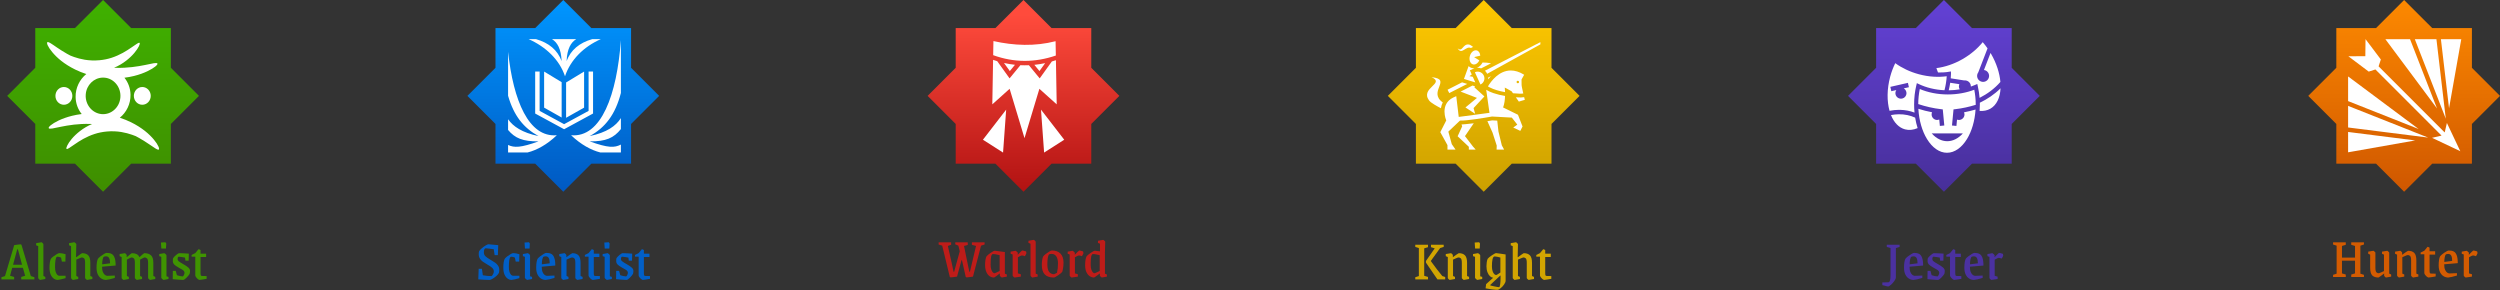 <svg width="1043" height="121" viewBox="0 0 1043 121" fill="none" xmlns="http://www.w3.org/2000/svg">
<rect x="0" y="0" width="1043" height="121" fill="#333333" stroke="none"/>
<path d="M204.22 116.785C203.02 116.785 201.46 116.705 199.54 116.545L199.708 112.153H201.052L201.436 114.841C202.06 114.937 202.7 115.025 203.356 115.105C204.028 115.169 204.58 115.201 205.012 115.201C205.108 115.201 205.236 115.097 205.396 114.889C205.556 114.681 205.7 114.433 205.828 114.145C205.956 113.841 206.02 113.553 206.02 113.281C206.02 112.657 205.788 112.137 205.324 111.721C204.876 111.305 204.18 110.833 203.236 110.305C202.484 109.873 201.876 109.489 201.412 109.153C200.948 108.817 200.548 108.393 200.212 107.881C199.892 107.369 199.732 106.777 199.732 106.105C199.732 105.657 199.772 105.241 199.852 104.857C200.044 104.505 200.404 104.097 200.932 103.633C201.46 103.169 202.004 102.769 202.564 102.433C203.124 102.081 203.54 101.905 203.812 101.905C203.94 101.905 204.884 101.993 206.644 102.169C206.836 102.185 207.036 102.201 207.244 102.217C207.452 102.233 207.66 102.257 207.868 102.289L207.7 106.441H206.356L205.996 103.993C205.484 103.897 204.876 103.809 204.172 103.729C203.484 103.633 202.964 103.585 202.612 103.585C202.404 103.585 202.228 103.729 202.084 104.017C201.94 104.289 201.868 104.721 201.868 105.313C201.868 105.953 202.092 106.489 202.54 106.921C202.988 107.353 203.652 107.817 204.532 108.313C205.396 108.809 206.06 109.225 206.524 109.561C207.004 109.881 207.42 110.297 207.772 110.809C208.124 111.321 208.3 111.937 208.3 112.657C208.3 113.057 208.252 113.449 208.156 113.833C207.964 114.233 207.612 114.665 207.1 115.129C206.588 115.593 206.052 115.985 205.492 116.305C204.948 116.625 204.524 116.785 204.22 116.785Z" fill="#015FC8"/>
<path d="M213.422 116.785C212.846 116.785 212.294 116.601 211.766 116.233C211.238 115.849 210.806 115.281 210.47 114.529C210.15 113.761 209.99 112.817 209.99 111.697C209.99 110.913 210.038 110.177 210.134 109.489C210.246 108.801 210.39 108.297 210.566 107.977C210.726 107.737 211.046 107.425 211.526 107.041C212.022 106.657 212.518 106.321 213.014 106.033C213.51 105.745 213.854 105.601 214.046 105.601C214.814 105.601 215.694 105.753 216.686 106.057L216.614 109.129H215.15L214.814 107.473C214.622 107.377 214.382 107.289 214.094 107.209C213.806 107.129 213.55 107.089 213.326 107.089C213.182 107.089 213.07 107.121 212.99 107.185C212.766 107.361 212.59 107.833 212.462 108.601C212.35 109.369 212.294 110.297 212.294 111.385C212.294 112.217 212.382 112.905 212.558 113.449C212.75 113.993 212.974 114.393 213.23 114.649C213.486 114.905 213.734 115.033 213.974 115.033H216.686V116.041C216.126 116.217 215.486 116.385 214.766 116.545C214.062 116.705 213.614 116.785 213.422 116.785Z" fill="#015FC8"/>
<path d="M219.944 116.785C219.864 116.785 219.68 116.657 219.392 116.401C219.12 116.145 218.984 115.977 218.984 115.897V107.137L218.144 106.873V105.985C219.36 105.745 220.04 105.625 220.184 105.625C220.28 105.625 220.464 105.745 220.736 105.985C221.008 106.225 221.144 106.401 221.144 106.513V115.273L221.984 115.513V116.401C220.768 116.657 220.088 116.785 219.944 116.785ZM218.84 101.185L220.688 101.065L221.048 101.593L220.928 103.681H219.008L218.84 101.185Z" fill="#015FC8"/>
<path d="M227.685 116.785C226.997 116.785 226.349 116.601 225.741 116.233C225.133 115.865 224.637 115.297 224.253 114.529C223.885 113.761 223.701 112.817 223.701 111.697C223.701 110.897 223.749 110.161 223.845 109.489C223.957 108.801 224.101 108.297 224.277 107.977C224.437 107.737 224.765 107.417 225.261 107.017C225.773 106.617 226.285 106.265 226.797 105.961C227.325 105.657 227.685 105.505 227.877 105.505C228.741 105.505 229.437 105.641 229.965 105.913C230.509 106.185 230.925 106.705 231.213 107.473C231.517 108.241 231.669 109.345 231.669 110.785L226.005 111.265C226.005 112.225 226.133 112.993 226.389 113.569C226.645 114.129 226.941 114.521 227.277 114.745C227.629 114.969 227.949 115.081 228.237 115.081L229.365 115.033L231.333 114.961V115.945C230.741 116.137 230.037 116.329 229.221 116.521C228.421 116.697 227.909 116.785 227.685 116.785ZM229.341 109.849C229.341 108.889 229.213 108.169 228.957 107.689C228.701 107.193 228.277 106.945 227.685 106.945C227.333 106.945 227.029 107.001 226.773 107.113C226.565 107.209 226.389 107.577 226.245 108.217C226.117 108.857 226.053 109.545 226.053 110.281L229.341 109.849Z" fill="#015FC8"/>
<path d="M234.988 116.785C234.908 116.785 234.748 116.673 234.508 116.449C234.284 116.225 234.172 116.073 234.172 115.993V107.233L233.332 106.873V105.985C234.644 105.745 235.372 105.625 235.516 105.625C235.596 105.625 235.74 105.737 235.948 105.961C236.172 106.169 236.284 106.313 236.284 106.393V107.305C236.764 106.953 237.276 106.585 237.82 106.201C238.38 105.817 238.692 105.625 238.756 105.625C239.908 105.625 240.772 105.929 241.348 106.537C241.924 107.129 242.212 108.169 242.212 109.657V115.153L243.052 115.513V116.401C241.724 116.657 240.996 116.785 240.868 116.785C240.788 116.785 240.628 116.673 240.388 116.449C240.148 116.225 240.028 116.073 240.028 115.993V109.657C240.028 108.665 239.884 108.041 239.596 107.785C239.308 107.529 238.988 107.401 238.636 107.401C238.46 107.401 238.06 107.545 237.436 107.833C236.828 108.105 236.468 108.265 236.356 108.313V115.153L237.172 115.513V116.401C235.86 116.657 235.132 116.785 234.988 116.785Z" fill="#015FC8"/>
<path d="M247.315 116.785C247.139 116.785 246.907 116.673 246.619 116.449C246.331 116.209 246.075 115.937 245.851 115.633C245.643 115.329 245.539 115.089 245.539 114.913V107.089H244.003V106.369L245.539 105.601L246.883 103.969C247.027 103.969 247.307 104.081 247.723 104.305V105.817H250.051V107.209H247.723V113.857C247.723 114.353 247.763 114.689 247.843 114.865C247.923 115.041 248.075 115.129 248.299 115.129L250.267 115.177V116.329C249.803 116.425 249.235 116.521 248.563 116.617C247.891 116.729 247.475 116.785 247.315 116.785Z" fill="#015FC8"/>
<path d="M253.225 116.785C253.145 116.785 252.961 116.657 252.673 116.401C252.401 116.145 252.265 115.977 252.265 115.897V107.137L251.425 106.873V105.985C252.641 105.745 253.321 105.625 253.465 105.625C253.561 105.625 253.745 105.745 254.017 105.985C254.289 106.225 254.425 106.401 254.425 106.513V115.273L255.265 115.513V116.401C254.049 116.657 253.369 116.785 253.225 116.785ZM252.121 101.185L253.969 101.065L254.329 101.593L254.209 103.681H252.289L252.121 101.185Z" fill="#015FC8"/>
<path d="M261.35 116.785C261.014 116.785 260.342 116.745 259.334 116.665C258.326 116.601 257.558 116.537 257.03 116.473L257.078 113.017L258.278 112.993L258.782 114.817C259.15 114.945 259.582 115.065 260.078 115.177C260.59 115.273 260.966 115.321 261.206 115.321C261.334 115.321 261.486 115.145 261.662 114.793C261.854 114.441 261.95 114.129 261.95 113.857C261.95 113.569 261.878 113.329 261.734 113.137C261.606 112.929 261.398 112.737 261.11 112.561C260.822 112.369 260.334 112.089 259.646 111.721C258.67 111.193 257.998 110.729 257.63 110.329C257.262 109.929 257.078 109.449 257.078 108.889C257.078 108.345 257.118 107.953 257.198 107.713C257.454 107.313 257.878 106.865 258.47 106.369C259.078 105.873 259.51 105.625 259.766 105.625C260.294 105.625 260.974 105.649 261.806 105.697C262.654 105.729 263.302 105.769 263.75 105.817L263.678 108.745H262.334L262.166 107.473C262.038 107.425 261.622 107.353 260.918 107.257C260.214 107.145 259.774 107.089 259.598 107.089C259.246 107.089 259.07 107.425 259.07 108.097C259.07 108.401 259.182 108.665 259.406 108.889C259.646 109.097 259.91 109.289 260.198 109.465C260.502 109.641 260.702 109.761 260.798 109.825L261.446 110.209C262.31 110.689 262.99 111.145 263.486 111.577C263.998 111.993 264.254 112.473 264.254 113.017C264.254 113.385 264.198 113.793 264.086 114.241C263.83 114.705 263.39 115.249 262.766 115.873C262.158 116.481 261.686 116.785 261.35 116.785Z" fill="#015FC8"/>
<path d="M268.221 116.785C268.045 116.785 267.813 116.673 267.525 116.449C267.237 116.209 266.981 115.937 266.757 115.633C266.549 115.329 266.445 115.089 266.445 114.913V107.089H264.909V106.369L266.445 105.601L267.789 103.969C267.933 103.969 268.213 104.081 268.629 104.305V105.817H270.957V107.209H268.629V113.857C268.629 114.353 268.669 114.689 268.749 114.865C268.829 115.041 268.981 115.129 269.205 115.129L271.173 115.177V116.329C270.709 116.425 270.141 116.521 269.469 116.617C268.797 116.729 268.381 116.785 268.221 116.785Z" fill="#015FC8"/>
<path fill-rule="evenodd" clip-rule="evenodd" d="M246.716 11.716L235 0L223.284 11.716H206.716V28.284L195 40L206.716 51.716V68.284H223.284L235 80L246.716 68.284H263.284V51.716L275 40L263.284 28.284V11.716H246.716Z" fill="url(#paint0_linear)"/>
<path d="M220.559 16.337C227.639 19.461 233.421 24.9 235.723 31.824C238.026 24.9 243.574 19.461 250.642 16.337H247.047C241.697 17.87 238.114 20.857 236.382 25.485C236.605 20.307 238.199 17.695 240.384 16.337H230.307C232.493 17.695 234.09 20.307 234.313 25.485C232.581 20.857 228.998 17.87 223.648 16.337H220.559H220.559ZM259.038 16.75C257.383 39.464 250.897 57.566 238.25 56.416C242.381 60.338 246.581 62.62 250.415 63.598L259.038 63.598V60.319C256.323 61.683 253.779 61.766 246.018 58.983C252.842 59.044 256.066 57.554 259.038 53.847V49.266C256.973 52.539 253.172 55.274 246.018 56.768C252.453 53.293 256.716 47.83 259.038 38.785V16.75L259.038 16.75ZM211.971 21.638V39.947C214.353 48.302 218.52 53.444 224.674 56.768C217.867 55.346 214.099 52.801 211.971 49.739V54.226C214.86 57.655 218.088 59.042 224.674 58.983C217.213 61.658 214.575 61.685 211.971 60.472V63.598H220.152C223.987 62.62 228.186 60.338 232.318 56.416C220.593 57.482 214.165 42.001 211.971 21.638L211.971 21.638ZM223.275 29.833V47.361L223.76 47.626L234.903 53.679L235.348 53.918L235.789 53.679L246.932 47.626L247.42 47.361V29.833H245.561V46.258L235.344 51.805L225.133 46.258V29.833H223.275H223.275ZM227.007 29.851V44.907L234.319 49.027V34.282L227.007 29.851L227.007 29.851ZM243.685 29.851L236.177 34.404V49.139L243.685 44.907V29.851Z" fill="white"/>
<path d="M0.601 115.657L2.089 115.177L5.929 102.265C6.441 102.185 6.953 102.113 7.465 102.049C7.993 101.985 8.361 101.945 8.569 101.929C8.633 101.929 8.761 101.993 8.953 102.121L12.865 115.177L14.353 115.657V116.569H8.857V115.537L10.489 115.057L9.553 111.721H5.089L4.201 115.057L5.905 115.537V116.569H0.601V115.657ZM9.193 110.449L7.465 104.017H7.177L5.449 110.449H9.193Z" fill="#3F9401"/>
<path d="M16.734 116.785C16.654 116.785 16.502 116.673 16.278 116.449C16.054 116.225 15.942 116.073 15.942 115.993V102.673L15.078 102.337V101.449C16.422 101.193 17.166 101.065 17.31 101.065C17.39 101.065 17.542 101.177 17.766 101.401C17.99 101.625 18.102 101.777 18.102 101.857V115.153L18.918 115.513V116.401C17.606 116.657 16.878 116.785 16.734 116.785Z" fill="#3F9401"/>
<path d="M24.09 116.785C23.514 116.785 22.962 116.601 22.434 116.233C21.906 115.849 21.474 115.281 21.138 114.529C20.818 113.761 20.658 112.817 20.658 111.697C20.658 110.913 20.706 110.177 20.802 109.489C20.914 108.801 21.058 108.297 21.234 107.977C21.394 107.737 21.714 107.425 22.194 107.041C22.69 106.657 23.186 106.321 23.682 106.033C24.178 105.745 24.522 105.601 24.714 105.601C25.482 105.601 26.362 105.753 27.354 106.057L27.282 109.129H25.818L25.482 107.473C25.29 107.377 25.05 107.289 24.762 107.209C24.474 107.129 24.218 107.089 23.994 107.089C23.85 107.089 23.738 107.121 23.658 107.185C23.434 107.361 23.258 107.833 23.13 108.601C23.018 109.369 22.962 110.297 22.962 111.385C22.962 112.217 23.05 112.905 23.226 113.449C23.418 113.993 23.642 114.393 23.898 114.649C24.154 114.905 24.402 115.033 24.642 115.033H27.354V116.041C26.794 116.217 26.154 116.385 25.434 116.545C24.73 116.705 24.282 116.785 24.09 116.785Z" fill="#3F9401"/>
<path d="M30.444 116.785C30.364 116.785 30.212 116.673 29.988 116.449C29.764 116.225 29.652 116.073 29.652 115.993V102.673L28.812 102.337V101.449C30.124 101.193 30.852 101.065 30.996 101.065C31.076 101.065 31.236 101.177 31.476 101.401C31.716 101.625 31.836 101.777 31.836 101.857L31.716 107.281L31.836 107.305C33.34 106.185 34.14 105.625 34.236 105.625C35.388 105.625 36.252 105.929 36.828 106.537C37.404 107.129 37.692 108.169 37.692 109.657V115.153L38.532 115.513V116.401C37.204 116.657 36.468 116.785 36.324 116.785C36.244 116.785 36.084 116.673 35.844 116.449C35.62 116.225 35.508 116.073 35.508 115.993V109.657C35.508 108.665 35.364 108.041 35.076 107.785C34.804 107.529 34.484 107.401 34.116 107.401C33.956 107.401 33.196 107.705 31.836 108.313V115.153L32.652 115.513V116.401C31.324 116.657 30.588 116.785 30.444 116.785Z" fill="#3F9401"/>
<path d="M44.259 116.785C43.571 116.785 42.923 116.601 42.315 116.233C41.707 115.865 41.211 115.297 40.827 114.529C40.459 113.761 40.275 112.817 40.275 111.697C40.275 110.897 40.323 110.161 40.419 109.489C40.531 108.801 40.675 108.297 40.851 107.977C41.011 107.737 41.339 107.417 41.835 107.017C42.347 106.617 42.859 106.265 43.371 105.961C43.899 105.657 44.259 105.505 44.451 105.505C45.315 105.505 46.011 105.641 46.539 105.913C47.083 106.185 47.499 106.705 47.787 107.473C48.091 108.241 48.243 109.345 48.243 110.785L42.579 111.265C42.579 112.225 42.707 112.993 42.963 113.569C43.219 114.129 43.515 114.521 43.851 114.745C44.203 114.969 44.523 115.081 44.811 115.081L45.939 115.033L47.907 114.961V115.945C47.315 116.137 46.611 116.329 45.795 116.521C44.995 116.697 44.483 116.785 44.259 116.785ZM45.915 109.849C45.915 108.889 45.787 108.169 45.531 107.689C45.275 107.193 44.851 106.945 44.259 106.945C43.907 106.945 43.603 107.001 43.347 107.113C43.139 107.209 42.963 107.577 42.819 108.217C42.691 108.857 42.627 109.545 42.627 110.281L45.915 109.849Z" fill="#3F9401"/>
<path d="M51.562 116.785C51.482 116.785 51.322 116.673 51.082 116.449C50.858 116.225 50.746 116.073 50.746 115.993V107.233L49.906 106.873V105.985C51.218 105.745 51.946 105.625 52.09 105.625C52.17 105.625 52.314 105.737 52.522 105.961C52.746 106.169 52.858 106.313 52.858 106.393V107.305C53.274 106.953 53.722 106.585 54.202 106.201C54.682 105.817 54.946 105.625 54.994 105.625C55.794 105.625 56.458 105.753 56.986 106.009C57.53 106.265 57.922 106.697 58.162 107.305C58.546 106.953 58.962 106.585 59.41 106.201C59.858 105.817 60.106 105.625 60.154 105.625C61.418 105.625 62.37 105.929 63.01 106.537C63.65 107.129 63.97 108.169 63.97 109.657V115.153L64.786 115.513V116.401C63.474 116.657 62.754 116.785 62.626 116.785C62.546 116.785 62.386 116.673 62.146 116.449C61.906 116.225 61.786 116.073 61.786 115.993V109.657C61.786 108.665 61.626 108.041 61.306 107.785C61.002 107.529 60.658 107.401 60.274 107.401C60.13 107.401 59.522 107.705 58.45 108.313V115.153L59.266 115.513V116.401C57.954 116.657 57.234 116.785 57.106 116.785C57.026 116.785 56.866 116.673 56.626 116.449C56.386 116.225 56.266 116.073 56.266 115.993V109.657C56.266 108.665 56.122 108.041 55.834 107.785C55.546 107.529 55.226 107.401 54.874 107.401C54.714 107.401 54.066 107.705 52.93 108.313V115.153L53.746 115.513V116.401C52.434 116.657 51.706 116.785 51.562 116.785Z" fill="#3F9401"/>
<path d="M68.253 116.785C68.173 116.785 67.989 116.657 67.701 116.401C67.429 116.145 67.293 115.977 67.293 115.897V107.137L66.453 106.873V105.985C67.669 105.745 68.349 105.625 68.493 105.625C68.589 105.625 68.773 105.745 69.045 105.985C69.317 106.225 69.453 106.401 69.453 106.513V115.273L70.293 115.513V116.401C69.077 116.657 68.397 116.785 68.253 116.785ZM67.149 101.185L68.997 101.065L69.357 101.593L69.237 103.681H67.317L67.149 101.185Z" fill="#3F9401"/>
<path d="M76.378 116.785C76.042 116.785 75.37 116.745 74.362 116.665C73.354 116.601 72.586 116.537 72.058 116.473L72.106 113.017L73.306 112.993L73.81 114.817C74.178 114.945 74.61 115.065 75.106 115.177C75.618 115.273 75.994 115.321 76.234 115.321C76.362 115.321 76.514 115.145 76.69 114.793C76.882 114.441 76.978 114.129 76.978 113.857C76.978 113.569 76.906 113.329 76.762 113.137C76.634 112.929 76.426 112.737 76.138 112.561C75.85 112.369 75.362 112.089 74.674 111.721C73.698 111.193 73.026 110.729 72.658 110.329C72.29 109.929 72.106 109.449 72.106 108.889C72.106 108.345 72.146 107.953 72.226 107.713C72.482 107.313 72.906 106.865 73.498 106.369C74.106 105.873 74.538 105.625 74.794 105.625C75.322 105.625 76.002 105.649 76.834 105.697C77.682 105.729 78.33 105.769 78.778 105.817L78.706 108.745H77.362L77.194 107.473C77.066 107.425 76.65 107.353 75.946 107.257C75.242 107.145 74.802 107.089 74.626 107.089C74.274 107.089 74.098 107.425 74.098 108.097C74.098 108.401 74.21 108.665 74.434 108.889C74.674 109.097 74.938 109.289 75.226 109.465C75.53 109.641 75.73 109.761 75.826 109.825L76.474 110.209C77.338 110.689 78.018 111.145 78.514 111.577C79.026 111.993 79.282 112.473 79.282 113.017C79.282 113.385 79.226 113.793 79.114 114.241C78.858 114.705 78.418 115.249 77.794 115.873C77.186 116.481 76.714 116.785 76.378 116.785Z" fill="#3F9401"/>
<path d="M83.248 116.785C83.072 116.785 82.84 116.673 82.552 116.449C82.264 116.209 82.008 115.937 81.784 115.633C81.576 115.329 81.472 115.089 81.472 114.913V107.089H79.936V106.369L81.472 105.601L82.816 103.969C82.96 103.969 83.24 104.081 83.656 104.305V105.817H85.984V107.209H83.656V113.857C83.656 114.353 83.696 114.689 83.776 114.865C83.856 115.041 84.008 115.129 84.232 115.129L86.2 115.177V116.329C85.736 116.425 85.168 116.521 84.496 116.617C83.824 116.729 83.408 116.785 83.248 116.785Z" fill="#3F9401"/>
<path fill-rule="evenodd" clip-rule="evenodd" d="M54.716 11.716L43 0L31.284 11.716H14.716V28.284L3 40L14.716 51.716V68.284H31.284L43 80L54.716 68.284H71.284V51.716L83 40L71.284 28.284V11.716H54.716Z" fill="url(#paint1_linear)"/>
<path fill-rule="evenodd" clip-rule="evenodd" d="M19.973 17.544C19.93 17.543 19.881 17.552 19.848 17.561C19.815 17.569 19.797 17.574 19.77 17.593C19.554 17.744 19.586 18.221 19.91 18.937C20.235 19.654 20.854 20.608 21.782 21.724C22.709 22.839 23.942 24.117 25.54 25.379C27.137 26.641 29.098 27.893 31.357 29.002C32.789 29.706 34.34 30.341 36.004 30.887C33.232 33.14 31.472 36.642 31.544 40.492C31.594 43.2 32.535 45.656 34.086 47.573C32.656 47.752 31.303 48.001 30.062 48.31C27.836 48.865 25.944 49.568 24.448 50.277C22.953 50.987 21.853 51.692 21.158 52.261C20.464 52.83 20.2 53.263 20.331 53.49C20.462 53.717 20.982 53.742 21.86 53.605C22.737 53.468 23.966 53.174 25.477 52.867C26.989 52.56 28.798 52.236 30.842 51.998C32.886 51.761 35.169 51.635 37.594 51.703C37.866 51.711 38.146 51.723 38.421 51.736C36.527 52.522 34.845 53.552 33.431 54.637C31.993 55.74 30.812 56.886 29.922 57.948C29.032 59.01 28.427 59.964 28.066 60.686C27.707 61.407 27.596 61.912 27.739 62.095C27.881 62.278 28.261 62.124 28.846 61.767C29.431 61.41 30.224 60.843 31.216 60.161C32.208 59.479 33.391 58.685 34.772 57.932C36.152 57.179 37.733 56.459 39.45 55.899C41.034 55.381 42.752 55.029 44.55 54.867C46.688 54.673 48.758 54.772 50.647 55.08C52.286 55.349 53.771 55.767 55.107 56.227C55.64 56.411 56.158 56.61 56.635 56.801C57.123 57.058 57.603 57.315 58.054 57.571C59.665 58.489 61.035 59.373 62.171 60.145C63.307 60.916 64.219 61.558 64.9 61.964C65.411 62.269 65.786 62.453 66.039 62.456C66.123 62.457 66.188 62.444 66.241 62.407C66.457 62.256 66.394 61.779 66.07 61.063C65.746 60.346 65.157 59.392 64.23 58.276C63.303 57.161 62.053 55.883 60.456 54.621C58.858 53.359 56.914 52.107 54.655 50.998C53.222 50.294 51.656 49.659 49.992 49.114C52.764 46.86 54.523 43.358 54.452 39.508C54.402 36.8 53.46 34.344 51.91 32.427C53.338 32.248 54.692 31.999 55.933 31.69C58.16 31.135 60.037 30.416 61.532 29.706C63.027 28.997 64.127 28.292 64.822 27.723C65.516 27.154 65.811 26.721 65.68 26.494C65.549 26.267 65.014 26.242 64.136 26.379C63.258 26.516 62.03 26.81 60.518 27.116C59.006 27.423 57.213 27.748 55.169 27.985C53.126 28.223 50.826 28.365 48.401 28.297C48.13 28.289 47.866 28.277 47.59 28.264C49.484 27.477 51.166 26.448 52.581 25.363C54.018 24.26 55.184 23.113 56.074 22.052C56.964 20.99 57.585 20.036 57.945 19.314C58.306 18.593 58.4 18.088 58.257 17.905C58.222 17.859 58.181 17.829 58.117 17.823C57.925 17.805 57.604 17.965 57.165 18.233C56.58 18.59 55.787 19.157 54.795 19.839C53.803 20.521 52.605 21.315 51.224 22.068C49.843 22.821 48.278 23.541 46.561 24.101C44.977 24.619 43.243 24.971 41.446 25.133C39.307 25.327 37.254 25.228 35.364 24.92C33.726 24.651 32.225 24.233 30.889 23.773C30.356 23.589 29.853 23.39 29.376 23.199C28.888 22.942 28.392 22.685 27.941 22.429C26.331 21.511 24.96 20.627 23.825 19.855C22.689 19.084 21.792 18.442 21.111 18.036C20.6 17.731 20.226 17.547 19.973 17.544L19.973 17.544ZM42.834 32.378C43.079 32.372 43.333 32.373 43.583 32.395C47.573 32.726 50.541 36.413 50.226 40.606C49.911 44.8 46.419 47.937 42.429 47.605C38.439 47.274 35.455 43.587 35.77 39.394C36.065 35.462 39.161 32.465 42.834 32.378V32.378ZM26.647 36.296C24.7 36.296 23.123 37.953 23.123 40C23.123 42.047 24.7 43.704 26.647 43.704C28.594 43.704 30.187 42.047 30.187 40C30.187 37.953 28.594 36.296 26.647 36.296ZM59.364 36.296C57.417 36.296 55.84 37.953 55.84 40C55.84 42.047 57.417 43.704 59.364 43.704C61.311 43.704 62.889 42.047 62.889 40C62.889 37.953 61.311 36.296 59.364 36.296Z" fill="white"/>
<path d="M396.643 115.737C396.579 115.737 396.451 115.673 396.259 115.545L393.091 102.489L391.603 102.009V101.097H396.811V102.129L395.443 102.609L397.123 110.025C397.267 110.697 397.499 111.809 397.819 113.361H398.083C398.147 113.073 398.291 112.529 398.515 111.729C398.739 110.929 398.923 110.265 399.067 109.737C399.659 107.641 400.107 106.009 400.411 104.841L399.835 102.489L398.539 101.937V101.097H403.747V102.201L402.187 102.609L403.699 110.025C403.843 110.697 404.075 111.809 404.395 113.361H404.659L405.523 109.713C406.483 105.713 407.043 103.345 407.203 102.609L405.475 102.129V101.097H410.779V102.009L409.291 102.489L407.683 108.681L405.931 115.401C405.419 115.481 404.899 115.553 404.371 115.617C403.859 115.681 403.499 115.721 403.291 115.737C403.227 115.737 403.099 115.673 402.907 115.545L401.347 108.561H401.131L399.283 115.401C398.771 115.481 398.251 115.553 397.723 115.617C397.211 115.681 396.851 115.721 396.643 115.737Z" fill="#BE1C19"/>
<path d="M414.722 115.785C414.066 115.785 413.45 115.601 412.874 115.233C412.314 114.849 411.858 114.265 411.506 113.481C411.154 112.697 410.978 111.721 410.978 110.553C410.978 109.801 411.026 109.105 411.122 108.465C411.234 107.809 411.378 107.313 411.554 106.977C411.81 106.609 412.378 106.121 413.258 105.513C414.154 104.905 414.746 104.601 415.034 104.601C415.354 104.601 416.754 104.785 419.234 105.153V114.177L420.05 114.513V115.401C418.786 115.657 418.082 115.785 417.938 115.785C417.874 115.785 417.722 115.673 417.482 115.449C417.242 115.225 417.122 115.073 417.122 114.993V114.057C417.026 114.137 416.626 114.449 415.922 114.993C415.218 115.521 414.818 115.785 414.722 115.785ZM414.866 114.009C415.042 114.009 415.77 113.689 417.05 113.049V106.449C416.65 106.321 416.13 106.209 415.49 106.113C414.85 106.001 414.418 105.961 414.194 105.993C413.89 106.041 413.658 106.385 413.498 107.025C413.354 107.665 413.282 108.785 413.282 110.385C413.282 111.201 413.37 111.881 413.546 112.425C413.738 112.969 413.954 113.369 414.194 113.625C414.45 113.881 414.674 114.009 414.866 114.009Z" fill="#BE1C19"/>
<path d="M423.296 115.785C423.216 115.785 423.056 115.673 422.816 115.449C422.592 115.225 422.48 115.073 422.48 114.993V106.161L421.64 105.873V104.985C422.856 104.745 423.536 104.625 423.68 104.625C423.76 104.625 423.936 104.753 424.208 105.009C424.496 105.265 424.64 105.425 424.64 105.489L424.592 106.329C425.744 105.113 426.368 104.505 426.464 104.505C426.72 104.505 427.256 104.633 428.072 104.889C428.12 105.001 428.152 105.129 428.168 105.273C428.2 105.417 428.216 105.537 428.216 105.633C428.216 105.729 428.12 105.953 427.928 106.305C427.752 106.657 427.632 106.849 427.568 106.881C427.04 106.673 426.616 106.569 426.296 106.569C426.088 106.569 425.544 106.825 424.664 107.337V114.057L425.888 114.417V115.401C424.304 115.657 423.44 115.785 423.296 115.785Z" fill="#BE1C19"/>
<path d="M430.726 115.785C430.646 115.785 430.494 115.673 430.27 115.449C430.046 115.225 429.934 115.073 429.934 114.993V101.673L429.07 101.337V100.449C430.414 100.193 431.158 100.065 431.302 100.065C431.382 100.065 431.534 100.177 431.758 100.401C431.982 100.625 432.094 100.777 432.094 100.857V114.153L432.91 114.513V115.401C431.598 115.657 430.87 115.785 430.726 115.785Z" fill="#BE1C19"/>
<path d="M439.642 115.785C437.978 115.785 436.73 115.361 435.898 114.513C435.066 113.665 434.65 112.345 434.65 110.553C434.65 109.817 434.698 109.121 434.794 108.465C434.906 107.793 435.05 107.297 435.226 106.977C435.386 106.737 435.714 106.417 436.21 106.017C436.722 105.617 437.234 105.265 437.746 104.961C438.258 104.657 438.61 104.505 438.802 104.505C440.418 104.505 441.634 104.945 442.45 105.825C443.282 106.689 443.698 107.945 443.698 109.593C443.698 110.361 443.642 111.081 443.53 111.753C443.434 112.425 443.314 112.977 443.17 113.409C442.914 113.761 442.33 114.249 441.418 114.873C440.522 115.481 439.93 115.785 439.642 115.785ZM439.762 114.417C439.874 114.385 440.282 114.185 440.986 113.817C441.258 112.617 441.394 111.313 441.394 109.905C441.394 108.657 441.162 107.681 440.698 106.977C440.25 106.273 439.578 105.921 438.682 105.921C438.282 105.921 437.962 105.985 437.722 106.113C437.498 106.241 437.314 106.665 437.17 107.385C437.026 108.105 436.954 109.049 436.954 110.217C436.954 111.785 437.218 112.881 437.746 113.505C438.29 114.113 438.962 114.417 439.762 114.417Z" fill="#BE1C19"/>
<path d="M447.085 115.785C447.005 115.785 446.845 115.673 446.605 115.449C446.381 115.225 446.269 115.073 446.269 114.993V106.161L445.429 105.873V104.985C446.645 104.745 447.325 104.625 447.469 104.625C447.549 104.625 447.725 104.753 447.997 105.009C448.285 105.265 448.429 105.425 448.429 105.489L448.381 106.329C449.533 105.113 450.157 104.505 450.253 104.505C450.509 104.505 451.045 104.633 451.861 104.889C451.909 105.001 451.941 105.129 451.957 105.273C451.989 105.417 452.005 105.537 452.005 105.633C452.005 105.729 451.909 105.953 451.717 106.305C451.541 106.657 451.421 106.849 451.357 106.881C450.829 106.673 450.405 106.569 450.085 106.569C449.877 106.569 449.333 106.825 448.453 107.337V114.057L449.677 114.417V115.401C448.093 115.657 447.229 115.785 447.085 115.785Z" fill="#BE1C19"/>
<path d="M456.465 115.785C455.825 115.785 455.217 115.601 454.641 115.233C454.081 114.849 453.617 114.281 453.249 113.529C452.897 112.761 452.721 111.817 452.721 110.697C452.721 109.881 452.769 109.145 452.865 108.489C452.977 107.833 453.121 107.329 453.297 106.977C453.553 106.609 454.121 106.121 455.001 105.513C455.897 104.905 456.489 104.601 456.777 104.601C457.033 104.601 457.745 104.689 458.913 104.865V101.673L458.073 101.337V100.449C459.401 100.193 460.129 100.065 460.257 100.065C460.337 100.065 460.497 100.177 460.737 100.401C460.977 100.625 461.097 100.777 461.097 100.857L460.977 105.321V114.177L461.793 114.513V115.401C460.529 115.657 459.825 115.785 459.681 115.785C459.617 115.785 459.465 115.673 459.225 115.449C458.985 115.225 458.865 115.073 458.865 114.993V114.057L458.145 114.609C457.105 115.393 456.545 115.785 456.465 115.785ZM456.609 114.009C456.753 114.009 457.481 113.689 458.793 113.049V106.449C458.345 106.321 457.809 106.209 457.185 106.113C456.561 106.001 456.145 105.961 455.937 105.993C455.633 106.041 455.401 106.385 455.241 107.025C455.097 107.665 455.025 108.785 455.025 110.385C455.025 111.201 455.113 111.881 455.289 112.425C455.481 112.969 455.697 113.369 455.937 113.625C456.193 113.881 456.417 114.009 456.609 114.009Z" fill="#BE1C19"/>
<path fill-rule="evenodd" clip-rule="evenodd" d="M438.716 11.716L427 0L415.284 11.716H398.716V28.284L387 40L398.716 51.716V68.284H415.284L427 80L438.716 68.284H455.284V51.716L467 40L455.284 28.284V11.716H438.716Z" fill="url(#paint2_linear)"/>
<path d="M414.458 17.136L414.353 23.014C423.086 26.174 431.755 26.162 440.495 23.167L440.389 17.19C431.724 19.409 423.064 19.052 414.458 17.135V17.136ZM414.319 24.972L413.989 43.533L421.217 37.049L427.423 57.643L433.629 37.049L440.857 43.533L440.53 25.116C439.962 25.302 439.395 25.478 438.827 25.64L433.759 32.694L429.256 27.212C428.073 27.263 426.889 27.26 425.705 27.204L421.194 32.694L416.074 25.566L416.101 25.547C415.506 25.37 414.912 25.178 414.319 24.973V24.972ZM418.87 26.272L421.293 29.645L423.443 27.029C421.918 26.867 420.393 26.615 418.87 26.271L418.87 26.272ZM436.037 26.337C434.535 26.66 433.032 26.898 431.528 27.049L433.661 29.645L436.037 26.337H436.037ZM419.775 45.739L410.08 58.291L418.476 63.658L419.775 45.739ZM434.302 45.739L435.6 63.658L443.997 58.291L434.302 45.739V45.739Z" fill="white"/>
<path d="M590.457 115.657L591.945 115.177V103.489L590.457 103.009V102.097H595.761V103.129L594.177 103.609V115.057L595.761 115.537V116.569H590.457V115.657ZM599.697 116.569C599.649 116.505 599.033 115.609 597.849 113.881C596.297 111.625 595.313 110.185 594.897 109.561V108.889L598.569 103.609L597.009 103.129V102.097H602.313V103.009L600.825 103.489L596.913 108.889C597.569 109.801 598.417 110.945 599.457 112.321C600.513 113.697 601.273 114.649 601.737 115.177L602.937 115.561V116.569H599.697Z" fill="#D2A501"/>
<path d="M604.835 116.785C604.755 116.785 604.595 116.673 604.355 116.449C604.131 116.225 604.019 116.073 604.019 115.993V107.233L603.179 106.873V105.985C604.491 105.745 605.219 105.625 605.363 105.625C605.443 105.625 605.587 105.737 605.795 105.961C606.019 106.169 606.131 106.313 606.131 106.393V107.305C606.611 106.953 607.123 106.585 607.667 106.201C608.227 105.817 608.539 105.625 608.603 105.625C609.755 105.625 610.619 105.929 611.195 106.537C611.771 107.129 612.059 108.169 612.059 109.657V115.153L612.899 115.513V116.401C611.571 116.657 610.843 116.785 610.715 116.785C610.635 116.785 610.475 116.673 610.235 116.449C609.995 116.225 609.875 116.073 609.875 115.993V109.657C609.875 108.665 609.731 108.041 609.443 107.785C609.155 107.529 608.835 107.401 608.483 107.401C608.307 107.401 607.907 107.545 607.283 107.833C606.675 108.105 606.315 108.265 606.203 108.313V115.153L607.019 115.513V116.401C605.707 116.657 604.979 116.785 604.835 116.785Z" fill="#D2A501"/>
<path d="M616.346 116.785C616.266 116.785 616.082 116.657 615.794 116.401C615.522 116.145 615.386 115.977 615.386 115.897V107.137L614.546 106.873V105.985C615.762 105.745 616.442 105.625 616.586 105.625C616.682 105.625 616.866 105.745 617.138 105.985C617.41 106.225 617.546 106.401 617.546 106.513V115.273L618.386 115.513V116.401C617.17 116.657 616.49 116.785 616.346 116.785ZM615.242 101.185L617.09 101.065L617.45 101.593L617.33 103.681H615.41L615.242 101.185Z" fill="#D2A501"/>
<path d="M624.711 120.913C624.151 120.913 623.319 120.841 622.215 120.697C621.127 120.553 620.319 120.417 619.791 120.289L620.007 118.537L622.983 115.849C622.551 115.849 622.111 115.657 621.663 115.273C621.231 114.889 620.871 114.337 620.583 113.617C620.295 112.897 620.151 112.049 620.151 111.073C620.151 110.561 620.191 110.009 620.271 109.417C620.367 108.809 620.495 108.329 620.655 107.977C620.911 107.625 621.487 107.145 622.383 106.537C623.295 105.913 623.895 105.601 624.183 105.601C624.343 105.601 624.903 105.673 625.863 105.817C626.839 105.961 627.599 106.073 628.143 106.153V117.073C628.143 117.569 627.927 118.113 627.495 118.705C627.079 119.313 626.591 119.833 626.031 120.265C625.487 120.697 625.047 120.913 624.711 120.913ZM624.207 114.745C624.367 114.745 624.951 114.393 625.959 113.689V107.449C625.623 107.337 625.215 107.233 624.735 107.137C624.255 107.041 623.887 106.993 623.631 106.993C623.503 106.993 623.423 107.001 623.391 107.017C622.751 107.241 622.431 108.601 622.431 111.097C622.431 111.961 622.535 112.673 622.743 113.233C622.951 113.777 623.191 114.169 623.463 114.409C623.751 114.633 623.999 114.745 624.207 114.745ZM625.431 119.809C625.607 119.809 625.751 119.425 625.863 118.657C625.975 117.889 626.031 117.073 626.031 116.209V115.009L625.911 114.961C625.031 115.761 623.959 116.761 622.695 117.961C622.327 118.329 621.999 118.641 621.711 118.897V119.041C621.967 119.153 622.567 119.305 623.511 119.497C624.471 119.705 625.111 119.809 625.431 119.809Z" fill="#D2A501"/>
<path d="M631.905 116.785C631.825 116.785 631.673 116.673 631.449 116.449C631.225 116.225 631.113 116.073 631.113 115.993V102.673L630.273 102.337V101.449C631.585 101.193 632.313 101.065 632.457 101.065C632.537 101.065 632.697 101.177 632.937 101.401C633.177 101.625 633.297 101.777 633.297 101.857L633.177 107.281L633.297 107.305C634.801 106.185 635.601 105.625 635.697 105.625C636.849 105.625 637.713 105.929 638.289 106.537C638.865 107.129 639.153 108.169 639.153 109.657V115.153L639.993 115.513V116.401C638.665 116.657 637.929 116.785 637.785 116.785C637.705 116.785 637.545 116.673 637.305 116.449C637.081 116.225 636.969 116.073 636.969 115.993V109.657C636.969 108.665 636.825 108.041 636.537 107.785C636.265 107.529 635.945 107.401 635.577 107.401C635.417 107.401 634.657 107.705 633.297 108.313V115.153L634.113 115.513V116.401C632.785 116.657 632.049 116.785 631.905 116.785Z" fill="#D2A501"/>
<path d="M644.256 116.785C644.08 116.785 643.848 116.673 643.56 116.449C643.272 116.209 643.016 115.937 642.792 115.633C642.584 115.329 642.48 115.089 642.48 114.913V107.089H640.944V106.369L642.48 105.601L643.824 103.969C643.968 103.969 644.248 104.081 644.664 104.305V105.817H646.992V107.209H644.664V113.857C644.664 114.353 644.704 114.689 644.784 114.865C644.864 115.041 645.016 115.129 645.24 115.129L647.208 115.177V116.329C646.744 116.425 646.176 116.521 645.504 116.617C644.832 116.729 644.416 116.785 644.256 116.785Z" fill="#D2A501"/>
<path fill-rule="evenodd" clip-rule="evenodd" d="M630.716 11.716L619 0L607.284 11.716H590.716V28.284L579 40L590.716 51.716V68.284H607.284L619 80L630.716 68.284H647.284V51.716L659 40L647.284 28.284V11.716H630.716Z" fill="url(#paint3_linear)"/>
<path d="M615.696 20.984C615.838 20.984 615.979 21.003 616.116 21.04C616.956 21.267 617.496 22.148 617.565 23.227L615.001 23.824L617.178 25.202C616.688 26.243 615.819 26.922 614.957 26.922C614.815 26.922 614.674 26.904 614.537 26.866C613.375 26.552 612.788 24.992 613.224 23.386C613.609 21.968 614.659 20.984 615.696 20.984ZM613.679 20.045C613.961 19.851 614.268 19.696 614.592 19.583C614.048 19.162 613.392 18.706 613.011 18.615C610.246 17.964 610.192 22.037 608.13 20.142C609.798 23.18 611.646 18.93 613.679 20.046V20.045ZM619.048 31.536C618.408 30.12 616.741 29.492 615.325 30.134L617.646 35.26C619.063 34.62 619.692 32.952 619.05 31.536H619.048ZM612.135 35.016L609.976 34.354L603.916 37.437L604.628 38.836L612.135 35.016ZM615.107 28.512H614.955C614.673 28.512 614.392 28.475 614.119 28.402C613.584 28.255 613.096 27.973 612.7 27.583L610.762 32.931L615.504 34.386L614.442 32.04L613.05 31.778L614.014 31.082L613.217 29.34C613.217 29.34 614.959 28.562 615.107 28.512ZM601.916 42.732C595.481 38.14 606.093 33.054 597.238 32.204C603.131 34.846 592.323 36.66 596.219 41.92C596.963 42.926 599.675 44.401 601.155 45.158C601.276 44.313 601.534 43.495 601.92 42.734L601.916 42.732ZM615.121 36.441L615.35 36.002L614.327 35.688L609.364 38.213L616.191 40.845L611.384 44.832L615.424 47.472L614.778 45.092L619.293 40.22L615.121 36.441ZM616.486 28.288C616.973 28.288 617.456 28.369 617.917 28.528L622.072 26.418C620.904 26.187 619.717 26.07 618.526 26.069C617.961 27.163 617.099 27.958 616.123 28.307C616.243 28.298 616.365 28.291 616.486 28.291V28.288ZM634.583 40.654H634.171C633.637 40.654 633.041 40.633 632.404 40.592L633.663 42.382L636.148 41.653C636.148 41.653 636.036 41.2 635.876 40.536C635.448 40.611 635.014 40.652 634.579 40.658L634.583 40.654ZM620.765 36.044C622.141 33.767 625.414 29.408 630.311 29.408C631.98 29.408 633.84 29.915 635.879 31.184L634.785 33.156L634.806 35.337C634.763 35.66 635.144 37.425 635.51 39.006C634.849 39.12 633.223 39.105 631.216 38.906L630.652 38.101C629.045 37.151 627.793 36.534 627.793 36.534C627.793 36.534 627.883 37.306 627.914 38.446C625.621 38.03 623.256 37.385 621.467 36.444C621.226 36.322 620.992 36.189 620.765 36.044ZM632.707 34.216C632.707 34.681 633.269 34.914 633.598 34.585C633.927 34.256 633.694 33.694 633.229 33.694C633.09 33.694 632.958 33.749 632.86 33.847C632.762 33.945 632.707 34.077 632.707 34.216H632.707ZM619.518 29.501C619.906 29.868 620.224 30.303 620.455 30.784L642.651 18.514V17.579L619.518 29.501ZM627.092 44.826C627.653 43.362 627.855 41.586 627.907 40.053C626.254 39.773 624.625 39.366 623.035 38.835C621.989 38.488 620.985 38.028 620.04 37.462L621.41 47.073L608.583 48.777L607.549 40.121C607.126 40.297 606.709 40.483 606.303 40.682C600.455 43.534 603.373 50.246 603.373 50.246L600.887 55.139L603.881 60.544V62.414H607.252L605.687 60.144L604.247 54.917L609.107 50.303C611.88 50.428 619.293 49.16 622.483 48.612L630.736 49.065L633.011 51.977L631.336 53.225L634.274 54.607L635.206 52.773L633.294 47.873L627.092 44.826ZM621.999 31.788L620.874 32.356C620.892 32.601 620.89 32.846 620.867 33.09C621.211 32.661 621.586 32.22 621.999 31.788ZM625.15 54.849L624.653 50.331L622.575 50.217C621.959 50.323 621.272 50.438 620.543 50.558L622.677 55.306L624.435 60.731L624.372 62.421H627.521L626.562 60.648L625.15 54.849ZM611.191 56.783L614.849 51.431C612.728 51.725 609.747 51.935 609.731 51.935L610.022 52.692L608.123 56.856L612.797 61.238V62.406H615.646L614.517 61.121L611.191 56.783Z" fill="white"/>
<path d="M787.715 119.521C787.491 119.521 786.971 119.401 786.155 119.161L785.315 118.945V117.817C786.835 117.817 787.715 117.793 787.955 117.745C788.467 117.649 788.723 116.697 788.723 114.889V103.489L787.163 103.009V102.097H792.515V103.009L790.955 103.489V115.657C790.955 116.121 790.739 116.649 790.307 117.241C789.891 117.849 789.419 118.377 788.891 118.825C788.363 119.289 787.971 119.521 787.715 119.521Z" fill="#4B31A1"/>
<path d="M798.341 116.785C797.653 116.785 797.005 116.601 796.397 116.233C795.789 115.865 795.293 115.297 794.909 114.529C794.541 113.761 794.357 112.817 794.357 111.697C794.357 110.897 794.405 110.161 794.501 109.489C794.613 108.801 794.757 108.297 794.933 107.977C795.093 107.737 795.421 107.417 795.917 107.017C796.429 106.617 796.941 106.265 797.453 105.961C797.981 105.657 798.341 105.505 798.533 105.505C799.397 105.505 800.093 105.641 800.621 105.913C801.165 106.185 801.581 106.705 801.869 107.473C802.173 108.241 802.325 109.345 802.325 110.785L796.661 111.265C796.661 112.225 796.789 112.993 797.045 113.569C797.301 114.129 797.597 114.521 797.933 114.745C798.285 114.969 798.605 115.081 798.893 115.081L800.021 115.033L801.989 114.961V115.945C801.397 116.137 800.693 116.329 799.877 116.521C799.077 116.697 798.565 116.785 798.341 116.785ZM799.997 109.849C799.997 108.889 799.869 108.169 799.613 107.689C799.357 107.193 798.933 106.945 798.341 106.945C797.989 106.945 797.685 107.001 797.429 107.113C797.221 107.209 797.045 107.577 796.901 108.217C796.773 108.857 796.709 109.545 796.709 110.281L799.997 109.849Z" fill="#4B31A1"/>
<path d="M808.452 116.785C808.116 116.785 807.444 116.745 806.436 116.665C805.428 116.601 804.66 116.537 804.132 116.473L804.18 113.017L805.38 112.993L805.884 114.817C806.252 114.945 806.684 115.065 807.18 115.177C807.692 115.273 808.068 115.321 808.308 115.321C808.436 115.321 808.588 115.145 808.764 114.793C808.956 114.441 809.052 114.129 809.052 113.857C809.052 113.569 808.98 113.329 808.836 113.137C808.708 112.929 808.5 112.737 808.212 112.561C807.924 112.369 807.436 112.089 806.748 111.721C805.772 111.193 805.1 110.729 804.732 110.329C804.364 109.929 804.18 109.449 804.18 108.889C804.18 108.345 804.22 107.953 804.3 107.713C804.556 107.313 804.98 106.865 805.572 106.369C806.18 105.873 806.612 105.625 806.868 105.625C807.396 105.625 808.076 105.649 808.908 105.697C809.756 105.729 810.404 105.769 810.852 105.817L810.78 108.745H809.436L809.268 107.473C809.14 107.425 808.724 107.353 808.02 107.257C807.316 107.145 806.876 107.089 806.7 107.089C806.348 107.089 806.172 107.425 806.172 108.097C806.172 108.401 806.284 108.665 806.508 108.889C806.748 109.097 807.012 109.289 807.3 109.465C807.604 109.641 807.804 109.761 807.9 109.825L808.548 110.209C809.412 110.689 810.092 111.145 810.588 111.577C811.1 111.993 811.356 112.473 811.356 113.017C811.356 113.385 811.3 113.793 811.188 114.241C810.932 114.705 810.492 115.249 809.868 115.873C809.26 116.481 808.788 116.785 808.452 116.785Z" fill="#4B31A1"/>
<path d="M815.323 116.785C815.147 116.785 814.915 116.673 814.627 116.449C814.339 116.209 814.083 115.937 813.859 115.633C813.651 115.329 813.547 115.089 813.547 114.913V107.089H812.011V106.369L813.547 105.601L814.891 103.969C815.035 103.969 815.315 104.081 815.731 104.305V105.817H818.059V107.209H815.731V113.857C815.731 114.353 815.771 114.689 815.851 114.865C815.931 115.041 816.083 115.129 816.307 115.129L818.275 115.177V116.329C817.811 116.425 817.243 116.521 816.571 116.617C815.899 116.729 815.483 116.785 815.323 116.785Z" fill="#4B31A1"/>
<path d="M823.513 116.785C822.825 116.785 822.177 116.601 821.569 116.233C820.961 115.865 820.465 115.297 820.081 114.529C819.713 113.761 819.529 112.817 819.529 111.697C819.529 110.897 819.577 110.161 819.673 109.489C819.785 108.801 819.929 108.297 820.105 107.977C820.265 107.737 820.593 107.417 821.089 107.017C821.601 106.617 822.113 106.265 822.625 105.961C823.153 105.657 823.513 105.505 823.705 105.505C824.569 105.505 825.265 105.641 825.793 105.913C826.337 106.185 826.753 106.705 827.041 107.473C827.345 108.241 827.497 109.345 827.497 110.785L821.833 111.265C821.833 112.225 821.961 112.993 822.217 113.569C822.473 114.129 822.769 114.521 823.105 114.745C823.457 114.969 823.777 115.081 824.065 115.081L825.193 115.033L827.161 114.961V115.945C826.569 116.137 825.865 116.329 825.049 116.521C824.249 116.697 823.737 116.785 823.513 116.785ZM825.169 109.849C825.169 108.889 825.041 108.169 824.785 107.689C824.529 107.193 824.105 106.945 823.513 106.945C823.161 106.945 822.857 107.001 822.601 107.113C822.393 107.209 822.217 107.577 822.073 108.217C821.945 108.857 821.881 109.545 821.881 110.281L825.169 109.849Z" fill="#4B31A1"/>
<path d="M830.816 116.785C830.736 116.785 830.576 116.673 830.336 116.449C830.112 116.225 830 116.073 830 115.993V107.161L829.16 106.873V105.985C830.376 105.745 831.056 105.625 831.2 105.625C831.28 105.625 831.456 105.753 831.728 106.009C832.016 106.265 832.16 106.425 832.16 106.489L832.112 107.329C833.264 106.113 833.888 105.505 833.984 105.505C834.24 105.505 834.776 105.633 835.592 105.889C835.64 106.001 835.672 106.129 835.688 106.273C835.72 106.417 835.736 106.537 835.736 106.633C835.736 106.729 835.64 106.953 835.448 107.305C835.272 107.657 835.152 107.849 835.088 107.881C834.56 107.673 834.136 107.569 833.816 107.569C833.608 107.569 833.064 107.825 832.184 108.337V115.057L833.408 115.417V116.401C831.824 116.657 830.96 116.785 830.816 116.785Z" fill="#4B31A1"/>
<path fill-rule="evenodd" clip-rule="evenodd" d="M782.716 28.284L771 40L782.716 51.716V68.284H799.284L811 80L822.716 68.284H839.284V51.716L851 40L839.284 28.284V11.716H822.716L811 0L799.284 11.716H782.716V28.284Z" fill="url(#paint4_linear)"/>
<path d="M827.19 17.59C825.084 20.202 822.246 22.659 818.824 24.634C815.167 26.744 811.36 27.977 807.855 28.419C808.059 29.021 808.284 29.627 808.533 30.233C810.125 30.261 811.453 30.19 812.153 30.084L813.095 29.932L813.933 29.805L813.955 30.818C813.938 31.431 813.902 32.052 813.846 32.679L819.477 33.558C819.562 33.549 819.647 33.543 819.732 33.543C820.844 33.531 821.864 34.268 822.165 35.392C822.23 35.635 822.257 35.879 822.249 36.119C822.843 35.912 823.418 35.691 823.967 35.45L824.921 35.034L825.151 36.05C825.498 37.572 825.751 39.171 825.885 40.83C829.126 39.188 832.124 36.988 834.567 34.183C834.246 30.531 832.96 26.423 830.676 22.468C830.603 22.342 830.53 22.217 830.455 22.092L827.715 29.189C828.227 29.265 828.721 29.503 829.116 29.898C830.092 30.873 830.092 32.453 829.116 33.428C828.14 34.404 826.558 34.403 825.583 33.428C824.702 32.547 824.62 31.173 825.331 30.196L829.203 20.169C828.562 19.256 827.889 18.396 827.19 17.59V17.59ZM790.699 26.349C789.858 28.077 789.132 29.949 788.592 31.961C787.19 37.193 787.204 42.271 788.313 46.224C789.635 45.965 790.942 45.831 792.222 45.824C792.406 45.822 792.589 45.825 792.772 45.83C794.846 45.877 796.847 46.26 798.735 46.973C798.628 45.864 798.57 44.728 798.57 43.571C798.57 40.806 798.882 38.163 799.465 35.721L799.711 34.686L800.671 35.14C803.601 36.53 807.253 37.469 811.239 37.648C811.75 35.654 812.053 33.692 812.175 31.806C808.675 32.286 804.678 32.081 800.599 30.988C796.785 29.967 793.409 28.326 790.699 26.349L790.699 26.349ZM813.629 34.525C813.476 35.564 813.269 36.616 813.01 37.676C814.589 37.657 816.121 37.517 817.584 37.281C817.479 37.098 817.396 36.901 817.339 36.688C817.194 36.147 817.239 35.601 817.432 35.118L813.629 34.525V34.525ZM795.985 34.568L796.398 36.38L794.251 36.868C795.121 37.382 795.579 38.429 795.304 39.453C794.974 40.686 793.709 41.418 792.477 41.088C791.244 40.758 790.512 39.489 790.842 38.257C790.909 38.007 791.017 37.778 791.153 37.573L789.059 38.048L788.648 36.237L795.985 34.568L795.985 34.568ZM834.626 36.837C832.087 39.368 829.126 41.356 825.984 42.853C825.989 43.091 825.993 43.33 825.993 43.571C825.993 44.484 825.958 45.383 825.891 46.268C827.545 46.4 829.077 46.099 830.4 45.336C832.978 43.848 834.438 40.792 834.626 36.837L834.626 36.837ZM800.932 37.135C800.531 39.123 800.303 41.243 800.295 43.459L800.307 43.425C803.347 44.436 806.534 45.172 809.779 45.55L810.525 45.637L810.596 46.383L811.161 52.361L809.309 52.535L809.058 49.876C808.606 50.062 808.091 50.108 807.582 49.972C806.349 49.642 805.617 48.377 805.947 47.144C805.976 47.039 806.012 46.937 806.053 46.84C804.11 46.469 802.201 45.985 800.345 45.395C800.612 50.329 801.951 54.746 803.934 57.989C806.158 61.627 809.117 63.735 812.283 63.735C815.449 63.735 818.409 61.627 820.633 57.989C822.576 54.811 823.899 50.507 824.203 45.693C822.635 46.156 821.032 46.544 819.405 46.852C819.596 47.307 819.646 47.825 819.508 48.338C819.178 49.57 817.913 50.302 816.68 49.972C816.608 49.953 816.538 49.929 816.469 49.904L816.22 52.536L814.371 52.362L814.937 46.383L815.009 45.637L815.754 45.55C818.662 45.212 821.521 44.584 824.272 43.729V43.571C824.272 41.426 824.046 39.372 823.669 37.431C820.46 38.673 816.677 39.403 812.622 39.403C808.288 39.403 804.271 38.542 800.932 37.135V37.135ZM792.231 47.672C791.15 47.682 790.044 47.794 788.913 48.002C790.175 51.146 792.206 53.279 794.779 53.968C796.46 54.418 798.249 54.22 800.031 53.446C799.595 52.065 799.248 50.601 799.002 49.074C796.903 48.117 794.634 47.65 792.231 47.672V47.672ZM805.904 55.649H818.911C814.926 60.083 809.701 59.909 805.904 55.649Z" fill="white"/>
<path d="M973.352 114.657L974.84 114.177V102.489L973.352 102.009V101.097H978.656V102.129L977.072 102.609V107.481H982.52V102.609L980.936 102.129V101.097H986.24V102.009L984.752 102.489V114.177L986.24 114.657V115.569H980.936V114.537L982.52 114.057V108.753H977.072V114.057L978.656 114.537V115.569H973.352V114.657Z" fill="#D35B01"/>
<path d="M992.29 115.785C991.138 115.785 990.274 115.489 989.698 114.897C989.122 114.289 988.834 113.233 988.834 111.729V106.233L988.018 105.873V104.985C989.33 104.745 990.05 104.625 990.178 104.625C990.258 104.625 990.418 104.737 990.658 104.961C990.898 105.185 991.018 105.329 991.018 105.393V111.729C991.018 112.721 991.162 113.353 991.45 113.625C991.738 113.881 992.058 114.009 992.41 114.009C992.57 114.009 993.298 113.705 994.594 113.097V106.233L993.778 105.873V104.985C995.09 104.745 995.818 104.625 995.962 104.625C996.042 104.625 996.194 104.737 996.418 104.961C996.658 105.185 996.778 105.329 996.778 105.393V114.153L997.594 114.513V115.401C996.298 115.657 995.578 115.785 995.434 115.785C995.354 115.785 995.202 115.673 994.978 115.449C994.77 115.225 994.666 115.073 994.666 114.993V114.081C994.218 114.433 993.722 114.809 993.178 115.209C992.634 115.593 992.338 115.785 992.29 115.785Z" fill="#D35B01"/>
<path d="M1000.88 115.785C1000.8 115.785 1000.64 115.673 1000.4 115.449C1000.17 115.225 1000.06 115.073 1000.06 114.993V106.233L999.222 105.873V104.985C1000.53 104.745 1001.26 104.625 1001.41 104.625C1001.49 104.625 1001.63 104.737 1001.84 104.961C1002.06 105.169 1002.17 105.313 1002.17 105.393V106.305C1002.65 105.953 1003.17 105.585 1003.71 105.201C1004.27 104.817 1004.58 104.625 1004.65 104.625C1005.8 104.625 1006.66 104.929 1007.24 105.537C1007.81 106.129 1008.1 107.169 1008.1 108.657V114.153L1008.94 114.513V115.401C1007.61 115.657 1006.89 115.785 1006.76 115.785C1006.68 115.785 1006.52 115.673 1006.28 115.449C1006.04 115.225 1005.92 115.073 1005.92 114.993V108.657C1005.92 107.665 1005.77 107.041 1005.49 106.785C1005.2 106.529 1004.88 106.401 1004.53 106.401C1004.35 106.401 1003.95 106.545 1003.33 106.833C1002.72 107.105 1002.36 107.265 1002.25 107.313V114.153L1003.06 114.513V115.401C1001.75 115.657 1001.02 115.785 1000.88 115.785Z" fill="#D35B01"/>
<path d="M1013.21 115.785C1013.03 115.785 1012.8 115.673 1012.51 115.449C1012.22 115.209 1011.97 114.937 1011.74 114.633C1011.53 114.329 1011.43 114.089 1011.43 113.913V106.089H1009.89V105.369L1011.43 104.601L1012.77 102.969C1012.92 102.969 1013.2 103.081 1013.61 103.305V104.817H1015.94V106.209H1013.61V112.857C1013.61 113.353 1013.65 113.689 1013.73 113.865C1013.81 114.041 1013.97 114.129 1014.19 114.129L1016.16 114.177V115.329C1015.69 115.425 1015.13 115.521 1014.45 115.617C1013.78 115.729 1013.37 115.785 1013.21 115.785Z" fill="#D35B01"/>
<path d="M1021.4 115.785C1020.71 115.785 1020.06 115.601 1019.45 115.233C1018.84 114.865 1018.35 114.297 1017.96 113.529C1017.6 112.761 1017.41 111.817 1017.41 110.697C1017.41 109.897 1017.46 109.161 1017.56 108.489C1017.67 107.801 1017.81 107.297 1017.99 106.977C1018.15 106.737 1018.48 106.417 1018.97 106.017C1019.48 105.617 1020 105.265 1020.51 104.961C1021.04 104.657 1021.4 104.505 1021.59 104.505C1022.45 104.505 1023.15 104.641 1023.68 104.913C1024.22 105.185 1024.64 105.705 1024.92 106.473C1025.23 107.241 1025.38 108.345 1025.38 109.785L1019.72 110.265C1019.72 111.225 1019.84 111.993 1020.1 112.569C1020.36 113.129 1020.65 113.521 1020.99 113.745C1021.34 113.969 1021.66 114.081 1021.95 114.081L1023.08 114.033L1025.04 113.961V114.945C1024.45 115.137 1023.75 115.329 1022.93 115.521C1022.13 115.697 1021.62 115.785 1021.4 115.785ZM1023.05 108.849C1023.05 107.889 1022.92 107.169 1022.67 106.689C1022.41 106.193 1021.99 105.945 1021.4 105.945C1021.04 105.945 1020.74 106.001 1020.48 106.113C1020.28 106.209 1020.1 106.577 1019.96 107.217C1019.83 107.857 1019.76 108.545 1019.76 109.281L1023.05 108.849Z" fill="#D35B01"/>
<path d="M1028.7 115.785C1028.62 115.785 1028.46 115.673 1028.22 115.449C1027.99 115.225 1027.88 115.073 1027.88 114.993V106.161L1027.04 105.873V104.985C1028.26 104.745 1028.94 104.625 1029.08 104.625C1029.16 104.625 1029.34 104.753 1029.61 105.009C1029.9 105.265 1030.04 105.425 1030.04 105.489L1029.99 106.329C1031.15 105.113 1031.77 104.505 1031.87 104.505C1032.12 104.505 1032.66 104.633 1033.47 104.889C1033.52 105.001 1033.55 105.129 1033.57 105.273C1033.6 105.417 1033.62 105.537 1033.62 105.633C1033.62 105.729 1033.52 105.953 1033.33 106.305C1033.15 106.657 1033.03 106.849 1032.97 106.881C1032.44 106.673 1032.02 106.569 1031.7 106.569C1031.49 106.569 1030.95 106.825 1030.07 107.337V114.057L1031.29 114.417V115.401C1029.71 115.657 1028.84 115.785 1028.7 115.785Z" fill="#D35B01"/>
<path fill-rule="evenodd" clip-rule="evenodd" d="M1014.72 11.716L1003 0L991.284 11.716H974.716V28.284L963 40L974.716 51.716V68.284H991.284L1003 80L1014.72 68.284H1031.28V51.716L1043 40L1031.28 28.284V11.716H1014.72Z" fill="url(#paint5_linear)"/>
<path d="M986.894 16.315L986.818 23.442L979.733 23.477L988.236 29.876L991.014 28.973L1018.61 56.57L1014.65 57.499L1026.44 63.089L1020.85 51.296L1019.93 55.255L992.344 27.675L993.293 24.818L986.894 16.315L986.894 16.315ZM995.188 16.361L1016.72 45.244L1005.47 16.361H995.188ZM1007.47 16.361L1020.39 49.539L1016.48 16.361H1007.47ZM1018.35 16.361L1021.74 45.175L1026.84 16.361H1018.35H1018.35ZM979.63 31.89V42.178L1009.05 53.827L979.63 31.89ZM979.63 44.176V53.181L1013.03 57.4L979.63 44.176ZM979.63 55.054V63.542L1007.63 58.591L979.63 55.054V55.054Z" fill="white"/>
<defs>
<linearGradient id="paint0_linear" x1="235" y1="0" x2="235" y2="80" gradientUnits="userSpaceOnUse">
<stop stop-color="#0096FF"/>
<stop offset="1" stop-color="#0059C2"/>
</linearGradient>
<linearGradient id="paint1_linear" x1="43" y1="0" x2="43" y2="80" gradientUnits="userSpaceOnUse">
<stop stop-color="#3FB100"/>
<stop offset="1" stop-color="#3F8E00"/>
</linearGradient>
<linearGradient id="paint2_linear" x1="427" y1="6.059" x2="427" y2="80.305" gradientUnits="userSpaceOnUse">
<stop stop-color="#FF4B3C"/>
<stop offset="1" stop-color="#B11212"/>
</linearGradient>
<linearGradient id="paint3_linear" x1="619" y1="0" x2="619" y2="80" gradientUnits="userSpaceOnUse">
<stop stop-color="#FFC800"/>
<stop offset="1" stop-color="#CCA000"/>
</linearGradient>
<linearGradient id="paint4_linear" x1="811" y1="0" x2="811" y2="80" gradientUnits="userSpaceOnUse">
<stop stop-color="#6341D5"/>
<stop offset="1" stop-color="#472F99"/>
</linearGradient>
<linearGradient id="paint5_linear" x1="1003" y1="0" x2="1003" y2="80" gradientUnits="userSpaceOnUse">
<stop stop-color="#FD8900"/>
<stop offset="1" stop-color="#CF5700"/>
</linearGradient>
</defs>
</svg>
